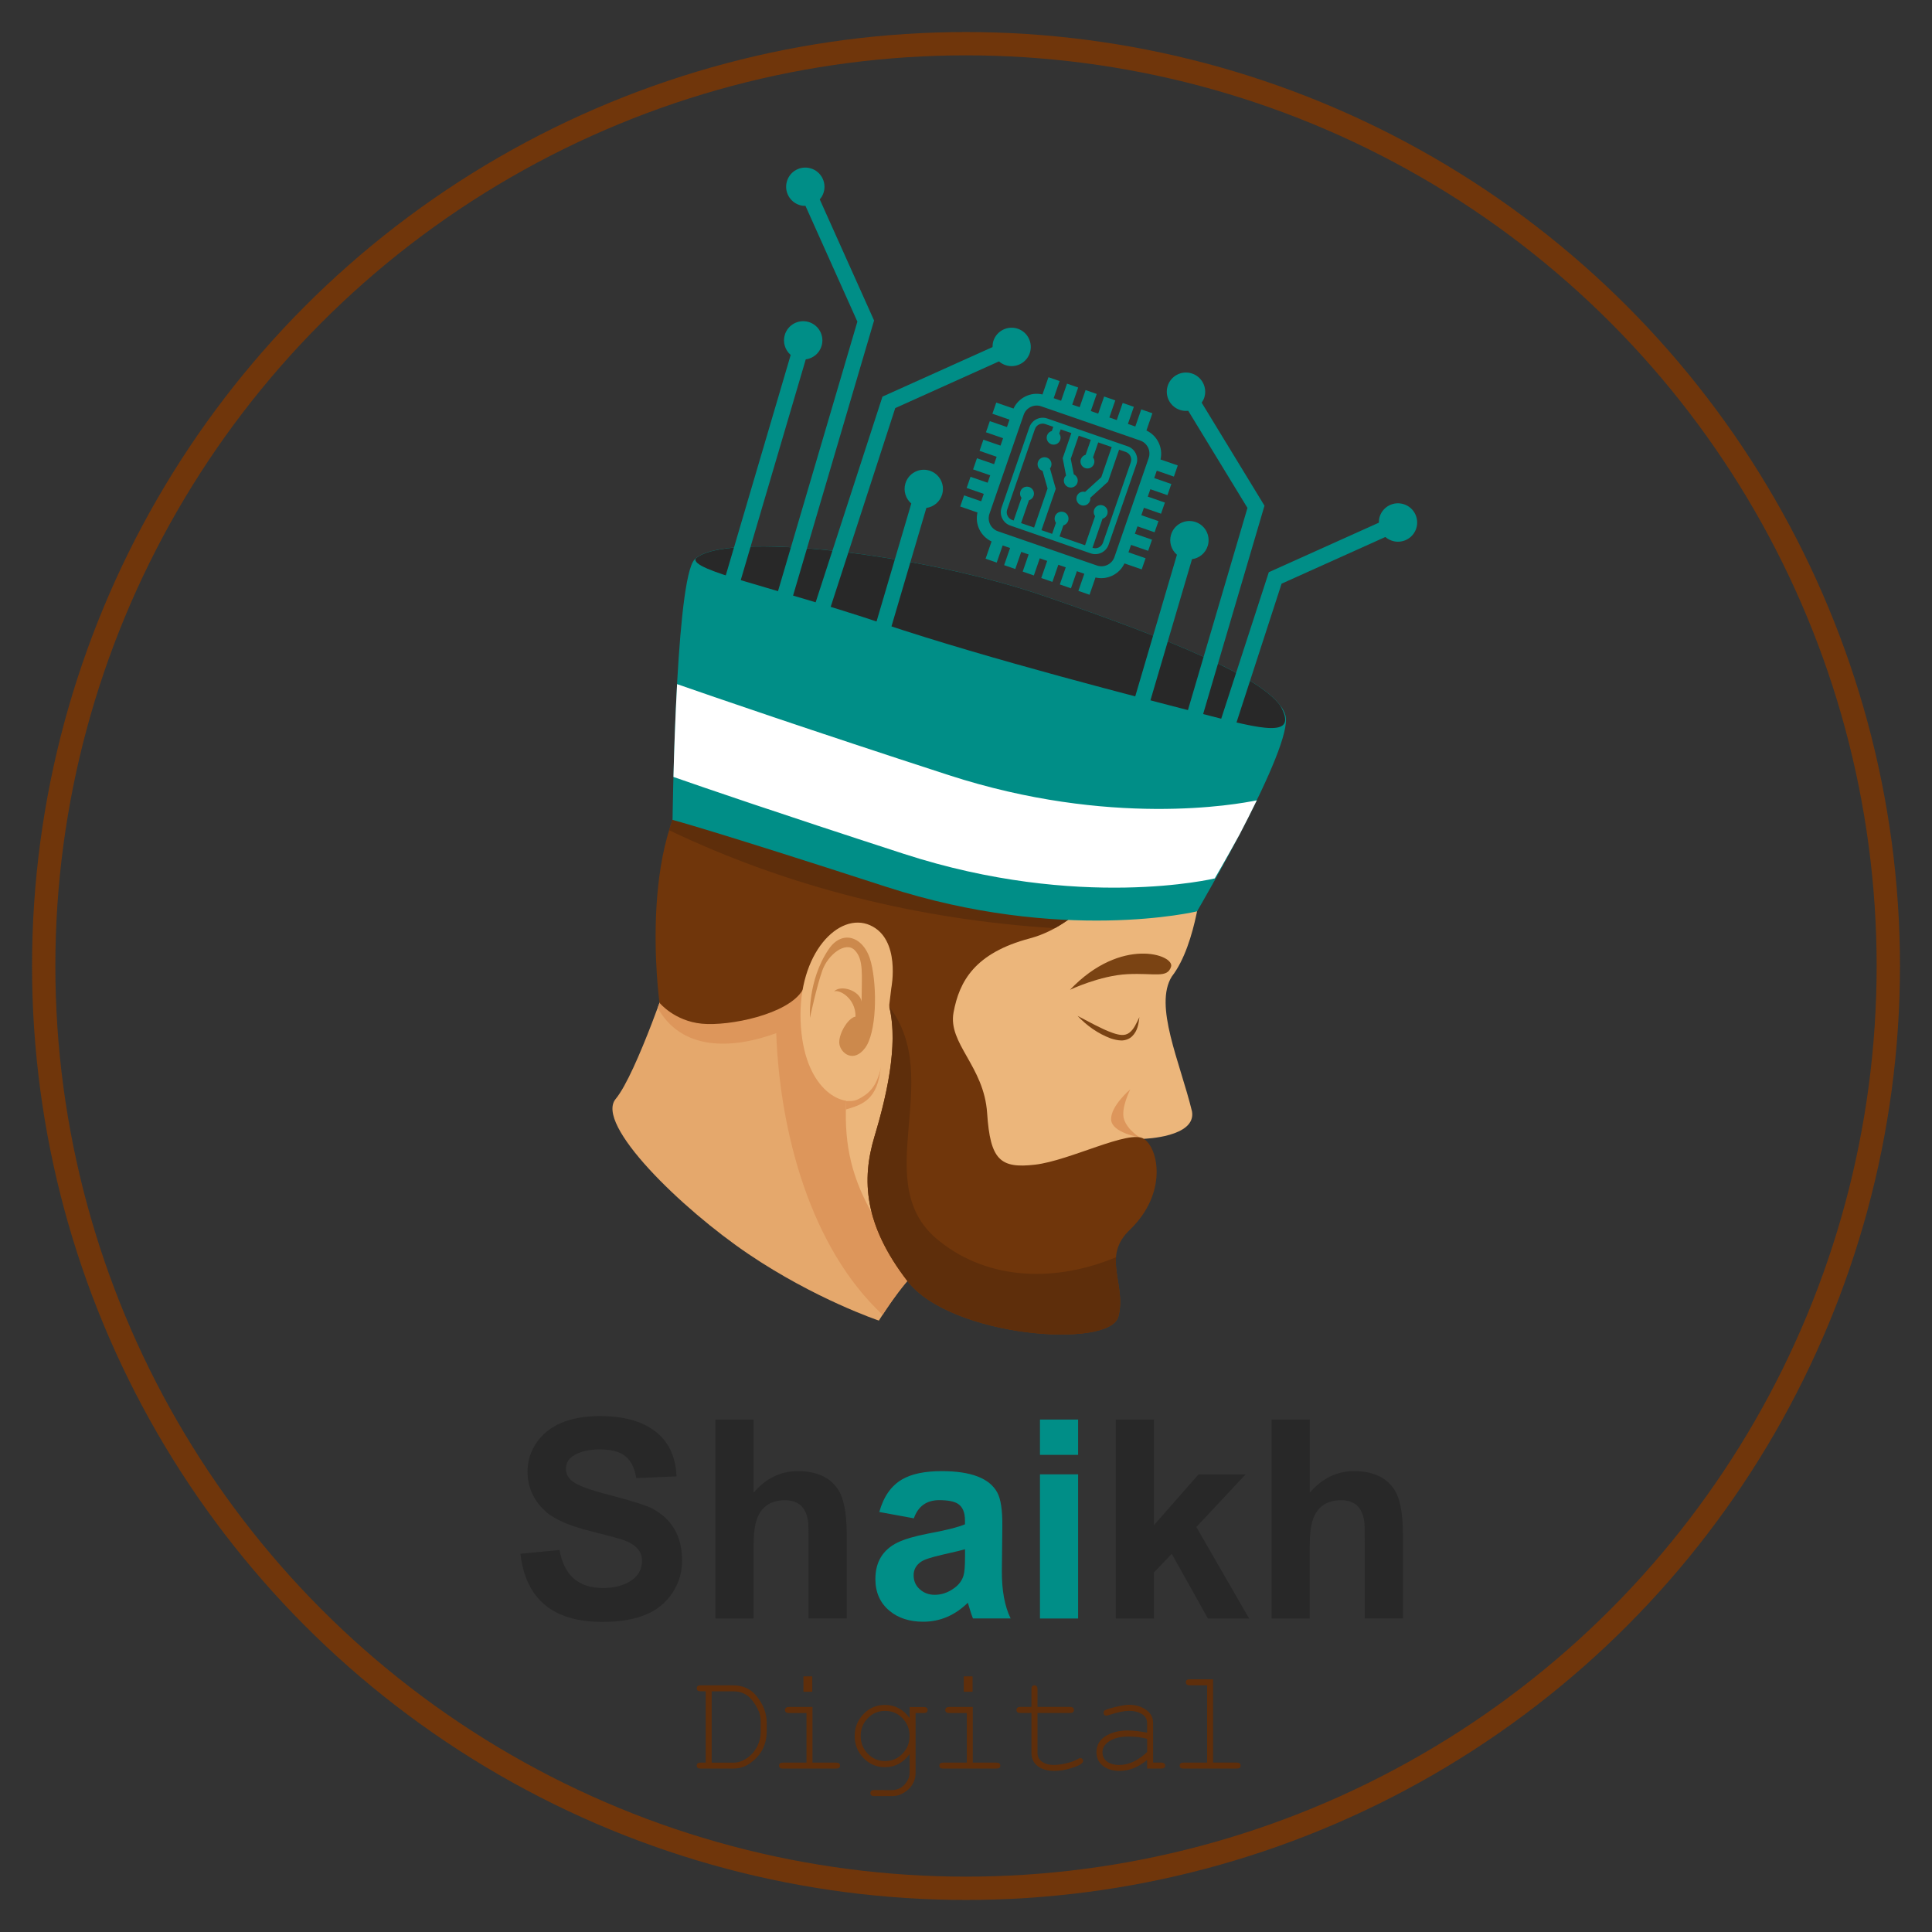 <?xml version="1.0" encoding="utf-8"?>
<!-- Generator: Adobe Illustrator 25.0.1, SVG Export Plug-In . SVG Version: 6.00 Build 0)  -->
<svg version="1.1" id="katman_1" xmlns="http://www.w3.org/2000/svg" xmlns:xlink="http://www.w3.org/1999/xlink" x="0px" y="0px"
	 viewBox="0 0 414.26 414.26" style="enable-background:new 0 0 414.26 414.26;" xml:space="preserve">
<rect x="0" y="0" width="414.26" height="414.26" fill="#333333" stroke="none"/>
<style type="text/css">
	.st0{fill:#E5A86C;}
	.st1{fill:#DD965B;}
	.st2{fill:#ECB67B;}
	.st3{fill:#7A4313;}
	.st4{fill:#70360B;}
	.st5{fill:#5E2E0B;}
	.st6{fill:#008E87;}
	.st7{fill:#FFFFFF;}
	.st8{fill:#282828;}
	.st9{fill:#CC894C;}
	.st10{fill:none;stroke:#70360B;stroke-width:5;stroke-miterlimit:10;}
</style>
<g>
	<path class="st0" d="M146.44,199.03l-2.28,8.19c0,0-7.64,22.99-12.15,28.42c-4.51,5.43,14.11,23.54,28.47,33.25
		c14.36,9.71,27.97,14.27,27.97,14.27s7.3-11.89,11.34-12.82c4.05-0.93-10.43-56.84-10.43-56.84L146.44,199.03z"/>
	<path class="st1" d="M189.37,213.51l-42.93-14.48l-2.28,8.19c0,0-1.3,3.91-3.14,8.88c5.06,9.1,15.62,9,25.42,5.43
		c0.77,21.17,7.32,45.94,22.81,60.39c1.99-3.06,7.31-10.83,10.55-11.57C203.85,269.42,189.37,213.51,189.37,213.51z"/>
	<path class="st2" d="M257.81,187.64c0,0-1.11,14.74-6.54,21.73c-3.91,6.22,1.74,18.35,4.32,28.94c0.95,5.54-10.32,5.87-10.32,5.87
		s-0.82,6.68-0.87,9.25c-0.05,2.57-0.64,2.81-3.4,3.76c-2.77,0.95-6.85,2.63-7.31,2.95c5.33-0.9,5.8-0.26,6.04,1.28
		c0.25,1.54-2.58,4.1-4.98,5.72c-2.4,1.61,1.95,7.12-1.35,11.81c-3.29,4.69-28.43,7.03-41.07-10.53
		c-12.64-17.56-13.34-27.29-7.23-55.43l-40.94-5.78c0,0-5.97-37.3,20.84-58.44C191.8,127.63,263.99,142.45,257.81,187.64z"/>
	<path class="st1" d="M181.44,236.09c0,0,6.47-1.07,7.41-7.35c-0.62,7.06-3.93,8.12-7.48,9.16L181.44,236.09z"/>
	<path class="st1" d="M242.36,233.57c0,0-4.14,3.48-4.12,6.4c0.03,2.92,6.12,3.9,6.12,3.9s-2.62-1.59-3.35-3.89
		C240.27,237.67,242.36,233.57,242.36,233.57z"/>
	<path class="st3" d="M231.05,217.83l3.77,1.97c1.25,0.63,2.5,1.24,3.77,1.68c1.28,0.44,2.55,0.72,3.53-0.02
		c1-0.71,1.56-2.08,2.19-3.36c-0.18,1.38-0.35,2.95-1.58,4.12c-0.59,0.58-1.47,0.88-2.29,0.88c-0.83-0.02-1.55-0.22-2.27-0.44
		C235.4,221.62,233.03,219.92,231.05,217.83z"/>
	<path class="st3" d="M229.43,212.23c0,0,6.44-3.07,12.34-3.35c5.9-0.28,8.52,0.93,9.33-1.6
		C251.9,204.76,240.43,200.67,229.43,212.23z"/>
	<path class="st4" d="M240.72,184.66c0,0-8.01,13.4-19.87,16.54s-15.15,9.21-16.39,15.89c-1.24,6.68,6.53,11.5,7.2,21.57
		c0.67,10.07,2.8,11.93,10.27,11.07c7.47-0.86,20.21-7.6,23.34-5.54c3.13,2.05,5.12,11.59-2.91,19.41
		c-6.32,5.92-0.74,11.67-2.55,18.69c-1.81,7.02-35.96,4.45-45.26-7.63c-9.3-12.08-9.83-21.69-7.06-30.91
		c2.77-9.22,6.23-23.36,1.76-31.72c-4.46-8.35-14.08-4.92-17.17,0.28c-3.09,5.2-15.71,7.76-21.6,7.19
		c-5.88-0.57-9.07-4.48-9.07-4.48s-5.27-38.11,10.65-51.24S240.72,184.66,240.72,184.66z"/>
	<path class="st5" d="M201.52,266.19c-15.64-12.15,1.27-34.52-10.85-50.33c2.08,8.4-0.8,19.97-3.18,27.9
		c-2.77,9.22-2.24,18.83,7.06,30.91c9.3,12.08,43.45,14.64,45.26,7.63c1.2-4.66-0.85-8.77-0.51-12.73
		C226.53,274.93,212.13,274.63,201.52,266.19z"/>
	<path class="st5" d="M240.72,184.66c0,0-72.74-34.01-88.66-20.87c-4.14,3.42-6.84,8.54-8.58,14.23
		c25.58,12.22,53.47,19.16,82.66,21.01C235.02,194.16,240.72,184.66,240.72,184.66z"/>
	<path class="st6" d="M256.67,195.41c0,0-28.94,6.98-66.68-5.27s-45.78-14.34-45.78-14.34s0.57-48.38,4.35-55.31
		c3.77-6.93,47.24-2.33,75.11,7.23c32.41,11.11,50.13,19.08,51.96,25.69C277.45,160.02,256.67,195.41,256.67,195.41z"/>
	<g>
		<path class="st7" d="M203.42,166.2c-29.9-9.71-50.82-16.92-58.24-19.51c-0.39,7.17-0.64,14.42-0.78,19.9
			c6.66,2.33,22.28,7.69,49.39,16.49c37.74,12.26,66.68,5.27,66.68,5.27s2.31-3.94,5.32-9.42c1.25-2.4,2.51-4.88,3.7-7.33
			C265.18,172.5,238,177.43,203.42,166.2z"/>
	</g>
	<path class="st8" d="M257.87,153.08c12.97,3.38,20.66,5.31,16.62-1.83c-4.65-6.18-21.87-13.6-50.82-23.52
		c-26.81-9.19-68.05-13.8-74.5-7.96c-1.2,2.54,16.68,6.08,39.99,13.89C212.54,141.49,244.9,149.7,257.87,153.08z"/>
	<g>
		<path class="st6" d="M212.79,88.71l0.83-2.39l3.7,1.28c1.09-2.34,3.7-3.61,6.21-3.02l1.28-3.7l2.39,0.83l-1.27,3.67l1.59,0.55
			l1.27-3.67l2.39,0.83l-1.27,3.67l1.59,0.55l1.27-3.67l2.39,0.83l-1.27,3.67l1.59,0.55l1.27-3.67l2.39,0.83l-1.27,3.67l1.59,0.55
			l1.27-3.67l2.39,0.83l-1.27,3.67l1.59,0.55l1.27-3.67l2.39,0.83l-1.28,3.7c2.34,1.09,3.61,3.7,3.02,6.21l3.7,1.28l-0.83,2.39
			l-3.67-1.27l-0.55,1.59l3.67,1.27l-0.83,2.39l-3.67-1.27l-0.55,1.59l3.67,1.27l-0.83,2.39l-3.67-1.27l-0.55,1.59l3.67,1.27
			l-0.83,2.39l-3.67-1.27l-0.55,1.59l3.67,1.27l-0.83,2.39l-3.67-1.27l-0.55,1.59l3.67,1.27l-0.83,2.39l-3.7-1.28
			c-1.09,2.34-3.7,3.61-6.21,3.02l-1.28,3.7l-2.39-0.83l1.27-3.67l-1.59-0.55l-1.27,3.67l-2.39-0.83l1.27-3.67l-1.59-0.55
			l-1.27,3.67l-2.39-0.83l1.27-3.67l-1.59-0.55l-1.27,3.67l-2.39-0.83l1.27-3.67l-1.59-0.55l-1.27,3.67l-2.39-0.83l1.27-3.67
			l-1.59-0.55l-1.27,3.67l-2.39-0.83l1.28-3.7c-2.34-1.09-3.61-3.7-3.02-6.21l-3.7-1.28l0.83-2.39l3.67,1.27l0.55-1.59l-3.67-1.27
			l0.83-2.39l3.67,1.27l0.55-1.59l-3.67-1.27l0.83-2.39l3.67,1.27l0.55-1.59l-3.67-1.27l0.83-2.39l3.67,1.27l0.55-1.59l-3.67-1.27
			l0.83-2.39l3.67,1.27l0.55-1.59L212.79,88.71z M212.16,110.17c-0.53,1.54,0.29,3.22,1.82,3.75l21.23,7.34
			c1.54,0.53,3.22-0.29,3.75-1.82l7.34-21.23c0.53-1.54-0.29-3.22-1.82-3.75l-21.23-7.34c-1.54-0.53-3.22,0.29-3.75,1.82
			L212.16,110.17z"/>
		<path class="st6" d="M224.57,89.74l17.23,5.96c1.58,0.54,2.42,2.27,1.87,3.85l-5.96,17.23c-0.54,1.58-2.27,2.42-3.85,1.87
			l-17.23-5.96c-1.58-0.54-2.42-2.27-1.87-3.85l5.96-17.23C221.27,90.03,223,89.19,224.57,89.74z M215.96,109.26
			c-0.32,0.92,0.17,1.92,1.09,2.24l0.3,0.11l1.68-4.86c-0.3-0.38-0.4-0.91-0.23-1.4c0.27-0.78,1.12-1.19,1.9-0.92
			c0.78,0.27,1.19,1.12,0.92,1.9c-0.16,0.47-0.55,0.81-0.99,0.94l-1.69,4.89l2.79,0.96l2.89-8.37l-1.08-3.8
			c-0.02-0.01-0.04-0.01-0.06-0.01c-0.78-0.27-1.19-1.12-0.92-1.9c0.27-0.78,1.12-1.19,1.9-0.92c0.78,0.27,1.19,1.12,0.92,1.9
			c-0.06,0.16-0.14,0.3-0.24,0.43l1.24,4.36l-3.07,8.87l2.29,0.79l0.82-2.37c-0.28-0.38-0.38-0.89-0.21-1.38
			c0.27-0.78,1.12-1.19,1.9-0.92c0.78,0.27,1.19,1.12,0.92,1.9c-0.17,0.48-0.56,0.83-1.02,0.95l-0.82,2.37l5.47,1.89l2.15-6.23
			c-0.28-0.38-0.38-0.89-0.21-1.38c0.27-0.78,1.12-1.19,1.9-0.92c0.78,0.27,1.19,1.12,0.92,1.9c-0.17,0.48-0.56,0.83-1.02,0.95
			l-2.15,6.23l0.01,0c0.92,0.32,1.92-0.17,2.24-1.09l5.96-17.23c0.32-0.92-0.17-1.92-1.09-2.24l-1.41-0.49l-2.37,6.87l-3.81,3.46
			c0.03,0.22,0.01,0.44-0.07,0.66c-0.27,0.78-1.12,1.19-1.9,0.92c-0.78-0.27-1.19-1.12-0.92-1.9c0.26-0.74,1.03-1.14,1.78-0.95
			l3.47-3.15l2.23-6.46l-2.89-1l-1.11,3.21c0.28,0.38,0.38,0.89,0.21,1.38c-0.27,0.78-1.12,1.19-1.9,0.92
			c-0.78-0.27-1.19-1.12-0.92-1.9c0.17-0.48,0.56-0.83,1.02-0.95l1.11-3.21l-2.59-0.89l-1.71,4.96l0.65,3.33
			c0.68,0.32,1.02,1.1,0.77,1.83c-0.27,0.78-1.12,1.19-1.9,0.92c-0.78-0.27-1.19-1.12-0.92-1.9c0.08-0.24,0.22-0.43,0.39-0.59
			l-0.72-3.72l1.86-5.39l-2.29-0.79l-0.31,0.89c0.28,0.38,0.38,0.89,0.21,1.38c-0.27,0.78-1.12,1.19-1.9,0.92
			c-0.78-0.27-1.19-1.12-0.92-1.9c0.17-0.48,0.56-0.83,1.02-0.95l0.31-0.89l-1.7-0.59c-0.92-0.32-1.92,0.17-2.24,1.09L215.96,109.26
			z"/>
	</g>
	<g>
		<path class="st6" d="M194.13,103.68c-0.47,1.6,0.08,3.26,1.27,4.28l-9.02,30.63l3.23,0.95l9.02-30.63
			c1.56-0.21,2.92-1.31,3.39-2.91c0.64-2.18-0.6-4.47-2.79-5.11C197.06,100.25,194.77,101.5,194.13,103.68z"/>
		<path class="st6" d="M250.35,82.83c-0.64,2.18,0.61,4.47,2.79,5.11c0.55,0.16,1.1,0.2,1.64,0.14l12.7,20.83l-13.1,44.49l3.23,0.95
			l13.52-45.92l-13.47-22.09c0.25-0.36,0.46-0.74,0.59-1.18c0.64-2.18-0.61-4.47-2.79-5.11C253.28,79.4,250.99,80.65,250.35,82.83z"
			/>
		<path class="st6" d="M168.73,38.88c-0.64,2.18,0.61,4.47,2.79,5.11c0.4,0.12,0.8,0.15,1.19,0.15l11.13,24.82l-19.14,65l3.23,0.95
			l19.49-66.19l-11.65-25.97c0.38-0.43,0.68-0.95,0.85-1.54c0.64-2.18-0.61-4.47-2.79-5.11C171.66,35.46,169.37,36.7,168.73,38.88z"
			/>
		<path class="st6" d="M176.17,74.15c0.64-2.18-0.61-4.47-2.79-5.11c-2.18-0.64-4.47,0.6-5.11,2.79c-0.47,1.6,0.08,3.26,1.27,4.28
			l-17.2,58.4l3.23,0.95l17.2-58.4C174.33,76.85,175.7,75.76,176.17,74.15z"/>
		<path class="st6" d="M303.67,113.31c-0.7,2.16-3.03,3.35-5.19,2.64c-0.54-0.18-1.03-0.46-1.43-0.81l-22.25,10.01l-14.33,44.11
			l-3.2-1.04l14.79-45.53l23.6-10.62c0-0.43,0.04-0.87,0.18-1.31c0.7-2.16,3.03-3.35,5.19-2.64
			C303.19,108.82,304.37,111.15,303.67,113.31z"/>
		<path class="st6" d="M220.82,75.66c-0.7,2.16-3.03,3.35-5.19,2.64c-0.54-0.18-1.03-0.46-1.43-0.81L191.96,87.5l-14.33,44.11
			l-3.2-1.04l14.79-45.53l23.6-10.62c0-0.43,0.04-0.87,0.18-1.31c0.7-2.16,3.03-3.35,5.19-2.64
			C220.34,71.17,221.52,73.5,220.82,75.66z"/>
		<path class="st6" d="M251.09,114.67c-0.47,1.6,0.08,3.26,1.27,4.28l-9.02,30.63l3.23,0.95l9.02-30.63
			c1.56-0.21,2.92-1.31,3.39-2.91c0.64-2.18-0.6-4.47-2.79-5.11C254.02,111.25,251.73,112.49,251.09,114.67z"/>
	</g>
	<path class="st2" d="M191.12,211.83c0,0,2.08-10.49-4.56-13.44c-6.64-2.96-15.47,5.95-14.89,20.59
		c0.57,14.64,8.89,18.38,12.24,16.76c3.36-1.62,4.44-3.89,5.12-7.88C189.71,223.87,191.12,211.83,191.12,211.83z"/>
	<path class="st9" d="M173.67,218.23c0,0-0.54-7.96,4.02-14.7c2.94-4.36,7.7-2.72,9.08,2.84c1.38,5.57,1.16,15.09-1.28,18.34
		c-2.44,3.25-5.15,1.18-5.5-0.79c-0.35-1.97,1.78-5.67,3.45-5.94c0.07-3.96-3.56-5.94-4.61-5.38c1.41-1.55,5.56-0.2,5.91,2.16
		c0.03-5.79,0.49-9-1.46-11.01c-1.95-2.01-5.72,0.92-6.94,4.3C175.12,211.42,173.67,218.23,173.67,218.23z"/>
</g>
<g>
	<g>
		<path class="st5" d="M164.4,371.18c0,3-1.26,5.34-3.77,7.03c-1,0.67-2.16,1.01-3.49,1.01h-6.9c-0.57,0-0.85-0.21-0.85-0.64
			c0-0.43,0.28-0.64,0.85-0.64h1.08v-15.29h-1.08c-0.57,0-0.85-0.21-0.85-0.64c0-0.43,0.28-0.64,0.85-0.64h6.9
			c2.12,0,3.78,0.73,4.99,2.2c1.52,1.83,2.27,3.78,2.27,5.84V371.18z M163.11,371.46v-2.32c0-0.79-0.13-1.5-0.38-2.12
			c-0.37-0.9-0.88-1.76-1.56-2.58c-0.98-1.19-2.28-1.78-3.92-1.78h-4.65v15.29h4.65c1.07,0,2.08-0.36,3.05-1.07
			c0.92-0.66,1.62-1.5,2.11-2.52C162.88,373.38,163.11,372.41,163.11,371.46z"/>
		<path class="st5" d="M180.12,378.58c0,0.43-0.29,0.64-0.87,0.64H167.9c-0.57,0-0.85-0.21-0.85-0.64c0-0.43,0.28-0.64,0.85-0.64
			h5.03v-10.63h-3.74c-0.58,0-0.87-0.21-0.87-0.64c0-0.44,0.29-0.66,0.87-0.66h5.02v11.93h5.03
			C179.83,377.94,180.12,378.16,180.12,378.58z M174.17,362.75h-1.89v-3.31h1.89V362.75z"/>
		<path class="st5" d="M198.89,366.67c0,0.43-0.28,0.64-0.85,0.64h-1.72v12.8c0,0.85-0.18,1.62-0.55,2.29
			c-0.57,1.05-1.49,1.85-2.78,2.41c-0.47,0.2-1.09,0.31-1.88,0.31h-3.63c-0.57,0-0.85-0.21-0.85-0.64c0-0.44,0.28-0.66,0.85-0.66
			l3.68,0.02c1.56,0.01,2.74-0.75,3.54-2.27c0.22-0.42,0.34-0.96,0.34-1.63v-3.84c-1.37,1.88-3.14,2.82-5.31,2.82
			c-1.81,0-3.35-0.67-4.61-2c-1.24-1.3-1.86-2.86-1.86-4.68s0.63-3.39,1.88-4.7c1.25-1.31,2.78-1.97,4.59-1.97
			c2.17,0,3.94,0.94,5.31,2.81v-2.35h3.01C198.61,366.01,198.89,366.23,198.89,366.67z M195.03,372.22c0-1.48-0.51-2.75-1.52-3.8
			c-1.01-1.05-2.26-1.57-3.73-1.57c-1.47,0-2.72,0.53-3.72,1.58c-1.01,1.05-1.51,2.32-1.51,3.79c0,1.48,0.5,2.75,1.51,3.81
			c1.01,1.05,2.25,1.58,3.72,1.58c1.47,0,2.72-0.53,3.73-1.58C194.53,374.98,195.03,373.71,195.03,372.22z"/>
		<path class="st5" d="M214.49,378.58c0,0.43-0.29,0.64-0.87,0.64h-11.35c-0.57,0-0.85-0.21-0.85-0.64c0-0.43,0.28-0.64,0.85-0.64
			h5.03v-10.63h-3.74c-0.58,0-0.87-0.21-0.87-0.64c0-0.44,0.29-0.66,0.87-0.66h5.02v11.93h5.03
			C214.2,377.94,214.49,378.16,214.49,378.58z M208.54,362.75h-1.89v-3.31h1.89V362.75z"/>
		<path class="st5" d="M232.24,377.62c0,0.48-0.85,0.98-2.56,1.51c-1.26,0.4-2.47,0.59-3.62,0.59c-1.36,0-2.49-0.3-3.37-0.9
			c-1.02-0.69-1.53-1.69-1.53-2.99v-8.53h-2.36c-0.57,0-0.85-0.22-0.85-0.66c0-0.43,0.28-0.64,0.85-0.64h2.36v-3.78
			c0-0.57,0.21-0.85,0.64-0.85c0.44,0,0.66,0.29,0.66,0.85v3.78h6.96c0.57,0,0.85,0.22,0.85,0.66c0,0.43-0.28,0.64-0.85,0.64h-6.96
			v8.53c0,0.9,0.38,1.57,1.14,2.03c0.62,0.39,1.41,0.58,2.36,0.58c0.78,0,1.67-0.12,2.65-0.35c1.06-0.24,1.89-0.55,2.5-0.92
			c0.22-0.13,0.39-0.2,0.5-0.2C232.04,376.98,232.24,377.2,232.24,377.62z"/>
		<path class="st5" d="M249.84,378.58c0,0.43-0.29,0.64-0.87,0.64h-3.01v-1.85c-1.86,1.57-3.85,2.35-5.96,2.35
			c-1.34,0-2.47-0.33-3.37-0.98c-1.02-0.74-1.53-1.76-1.53-3.05c0-1.58,0.76-2.79,2.29-3.63c1.23-0.67,2.7-1.01,4.41-1.01
			c1.22,0,2.61,0.16,4.16,0.47v-2.07c0-0.91-0.45-1.59-1.34-2.06c-0.71-0.37-1.57-0.55-2.56-0.55c-0.99,0-2.39,0.29-4.2,0.87
			c-0.32,0.1-0.52,0.15-0.63,0.15c-0.4,0-0.59-0.21-0.59-0.64c0-0.17,0.05-0.31,0.15-0.41c0.14-0.15,0.72-0.36,1.72-0.63
			c1.61-0.43,2.81-0.64,3.6-0.64c1.31,0,2.46,0.32,3.43,0.95c1.14,0.72,1.71,1.71,1.71,2.96v8.48h1.71
			C249.55,377.94,249.84,378.16,249.84,378.58z M245.97,375.67v-2.82c-1.17-0.34-2.51-0.5-4.03-0.5c-1.85,0-3.31,0.4-4.36,1.2
			c-0.79,0.6-1.19,1.32-1.19,2.15c0,0.93,0.38,1.63,1.13,2.12c0.64,0.42,1.45,0.63,2.43,0.63
			C242.02,378.45,244.03,377.52,245.97,375.67z"/>
		<path class="st5" d="M266.02,378.58c0,0.43-0.29,0.64-0.87,0.64H253.8c-0.57,0-0.85-0.21-0.85-0.64c0-0.43,0.28-0.64,0.85-0.64
			h5.03v-16.57h-3.69c-0.58,0-0.87-0.22-0.87-0.66c0-0.43,0.29-0.64,0.87-0.64h4.97v17.86h5.03
			C265.73,377.94,266.02,378.16,266.02,378.58z"/>
	</g>
	<g>
		<path class="st8" d="M111.59,333.16l8.38-0.81c0.97,5.43,4.07,8.15,9.31,8.15c2.16,0,4-0.42,5.53-1.26
			c1.9-1.06,2.85-2.59,2.85-4.59c0-2.03-1.33-3.5-3.98-4.43c-0.97-0.34-3.28-0.97-6.92-1.88c-4.61-1.14-7.85-2.54-9.7-4.2
			c-2.63-2.35-3.94-5.22-3.94-8.6c0-2.33,0.67-4.43,2-6.31c1.27-1.81,3-3.18,5.17-4.11c2.33-0.99,5.13-1.49,8.41-1.49
			c4.68,0,8.43,0.96,11.25,2.88c3.23,2.22,4.94,5.57,5.11,10.06l-8.63,0.36c-0.37-2.24-1.2-3.85-2.49-4.82
			c-1.21-0.88-2.99-1.33-5.34-1.33c-2.5,0-4.46,0.51-5.89,1.52c-0.91,0.67-1.36,1.55-1.36,2.65c0,1.01,0.43,1.88,1.29,2.59
			c1.06,0.91,3.72,1.91,7.99,3.01c4.76,1.23,7.84,2.2,9.22,2.91c4.27,2.26,6.4,5.98,6.4,11.16c0,2.57-0.7,4.89-2.1,6.98
			c-1.4,2.09-3.3,3.63-5.69,4.62c-2.48,1.03-5.57,1.55-9.28,1.55C118.59,347.78,112.73,342.91,111.59,333.16z"/>
		<path class="st8" d="M161.58,304.38v15.68c2.65-3.08,5.81-4.62,9.47-4.62c3.92,0,6.76,1.24,8.5,3.72c1.34,1.88,2,5.12,2,9.73
			v18.14h-8.18v-16.33c0-2.5-0.03-3.99-0.1-4.46c-0.26-1.81-0.93-3.07-2-3.78c-0.8-0.52-1.79-0.78-2.97-0.78
			c-3,0-4.99,1.33-5.98,3.98c-0.5,1.34-0.74,3.3-0.74,5.89v15.49h-8.18v-42.65H161.58z"/>
		<path class="st6" d="M195.95,325.56l-7.41-1.36c0.91-3.28,2.53-5.61,4.88-6.98c2.03-1.19,4.86-1.78,8.5-1.78
			c6.27,0,10.24,1.52,11.9,4.56c0.78,1.4,1.14,3.85,1.1,7.34l-0.1,9.54c-0.02,4.14,0.6,7.52,1.88,10.15h-8.08
			c-0.24-0.58-0.51-1.39-0.81-2.43c-0.15-0.52-0.25-0.83-0.29-0.94c-2.78,2.72-5.97,4.07-9.57,4.07c-2.93,0-5.34-0.78-7.21-2.33
			c-2.03-1.68-3.04-3.96-3.04-6.82c0-3.66,1.58-6.27,4.75-7.83c1.53-0.73,3.7-1.37,6.5-1.91c3.86-0.71,6.51-1.38,7.96-2v-0.81
			c0-1.75-0.51-2.94-1.52-3.59c-0.8-0.52-2.15-0.78-4.04-0.78C198.66,321.68,196.86,322.98,195.95,325.56z M206.92,332.19
			c-0.37,0.13-2.03,0.53-4.98,1.2c-2.33,0.54-3.82,1.03-4.46,1.49c-1.06,0.73-1.58,1.69-1.58,2.88c0,1.23,0.44,2.24,1.33,3.02
			c0.88,0.79,1.95,1.18,3.2,1.18c1.49,0,2.89-0.49,4.2-1.46c0.99-0.71,1.65-1.61,1.97-2.68c0.22-0.73,0.32-2.07,0.32-4.01V332.19z"
			/>
		<path class="st6" d="M222.99,311.95v-7.57h8.18v7.57H222.99z M222.99,347.04v-30.91h8.18v30.91H222.99z"/>
		<path class="st8" d="M239.25,347.04v-42.65h8.18v22.64l9.57-10.9h10.09l-10.57,11.29l11.32,19.63h-8.83l-7.76-13.87l-3.82,3.98
			v9.89H239.25z"/>
		<path class="st8" d="M280.84,304.38v15.68c2.65-3.08,5.81-4.62,9.47-4.62c3.92,0,6.76,1.24,8.5,3.72c1.34,1.88,2,5.12,2,9.73
			v18.14h-8.18v-16.33c0-2.5-0.03-3.99-0.1-4.46c-0.26-1.81-0.93-3.07-2.01-3.78c-0.8-0.52-1.79-0.78-2.97-0.78
			c-3,0-4.99,1.33-5.98,3.98c-0.5,1.34-0.74,3.3-0.74,5.89v15.49h-8.18v-42.65H280.84z"/>
	</g>
</g>
<path class="st8" d="M170.08,199.17"/>
<circle class="st10" cx="207.13" cy="207.13" r="197.76"/>
</svg>
